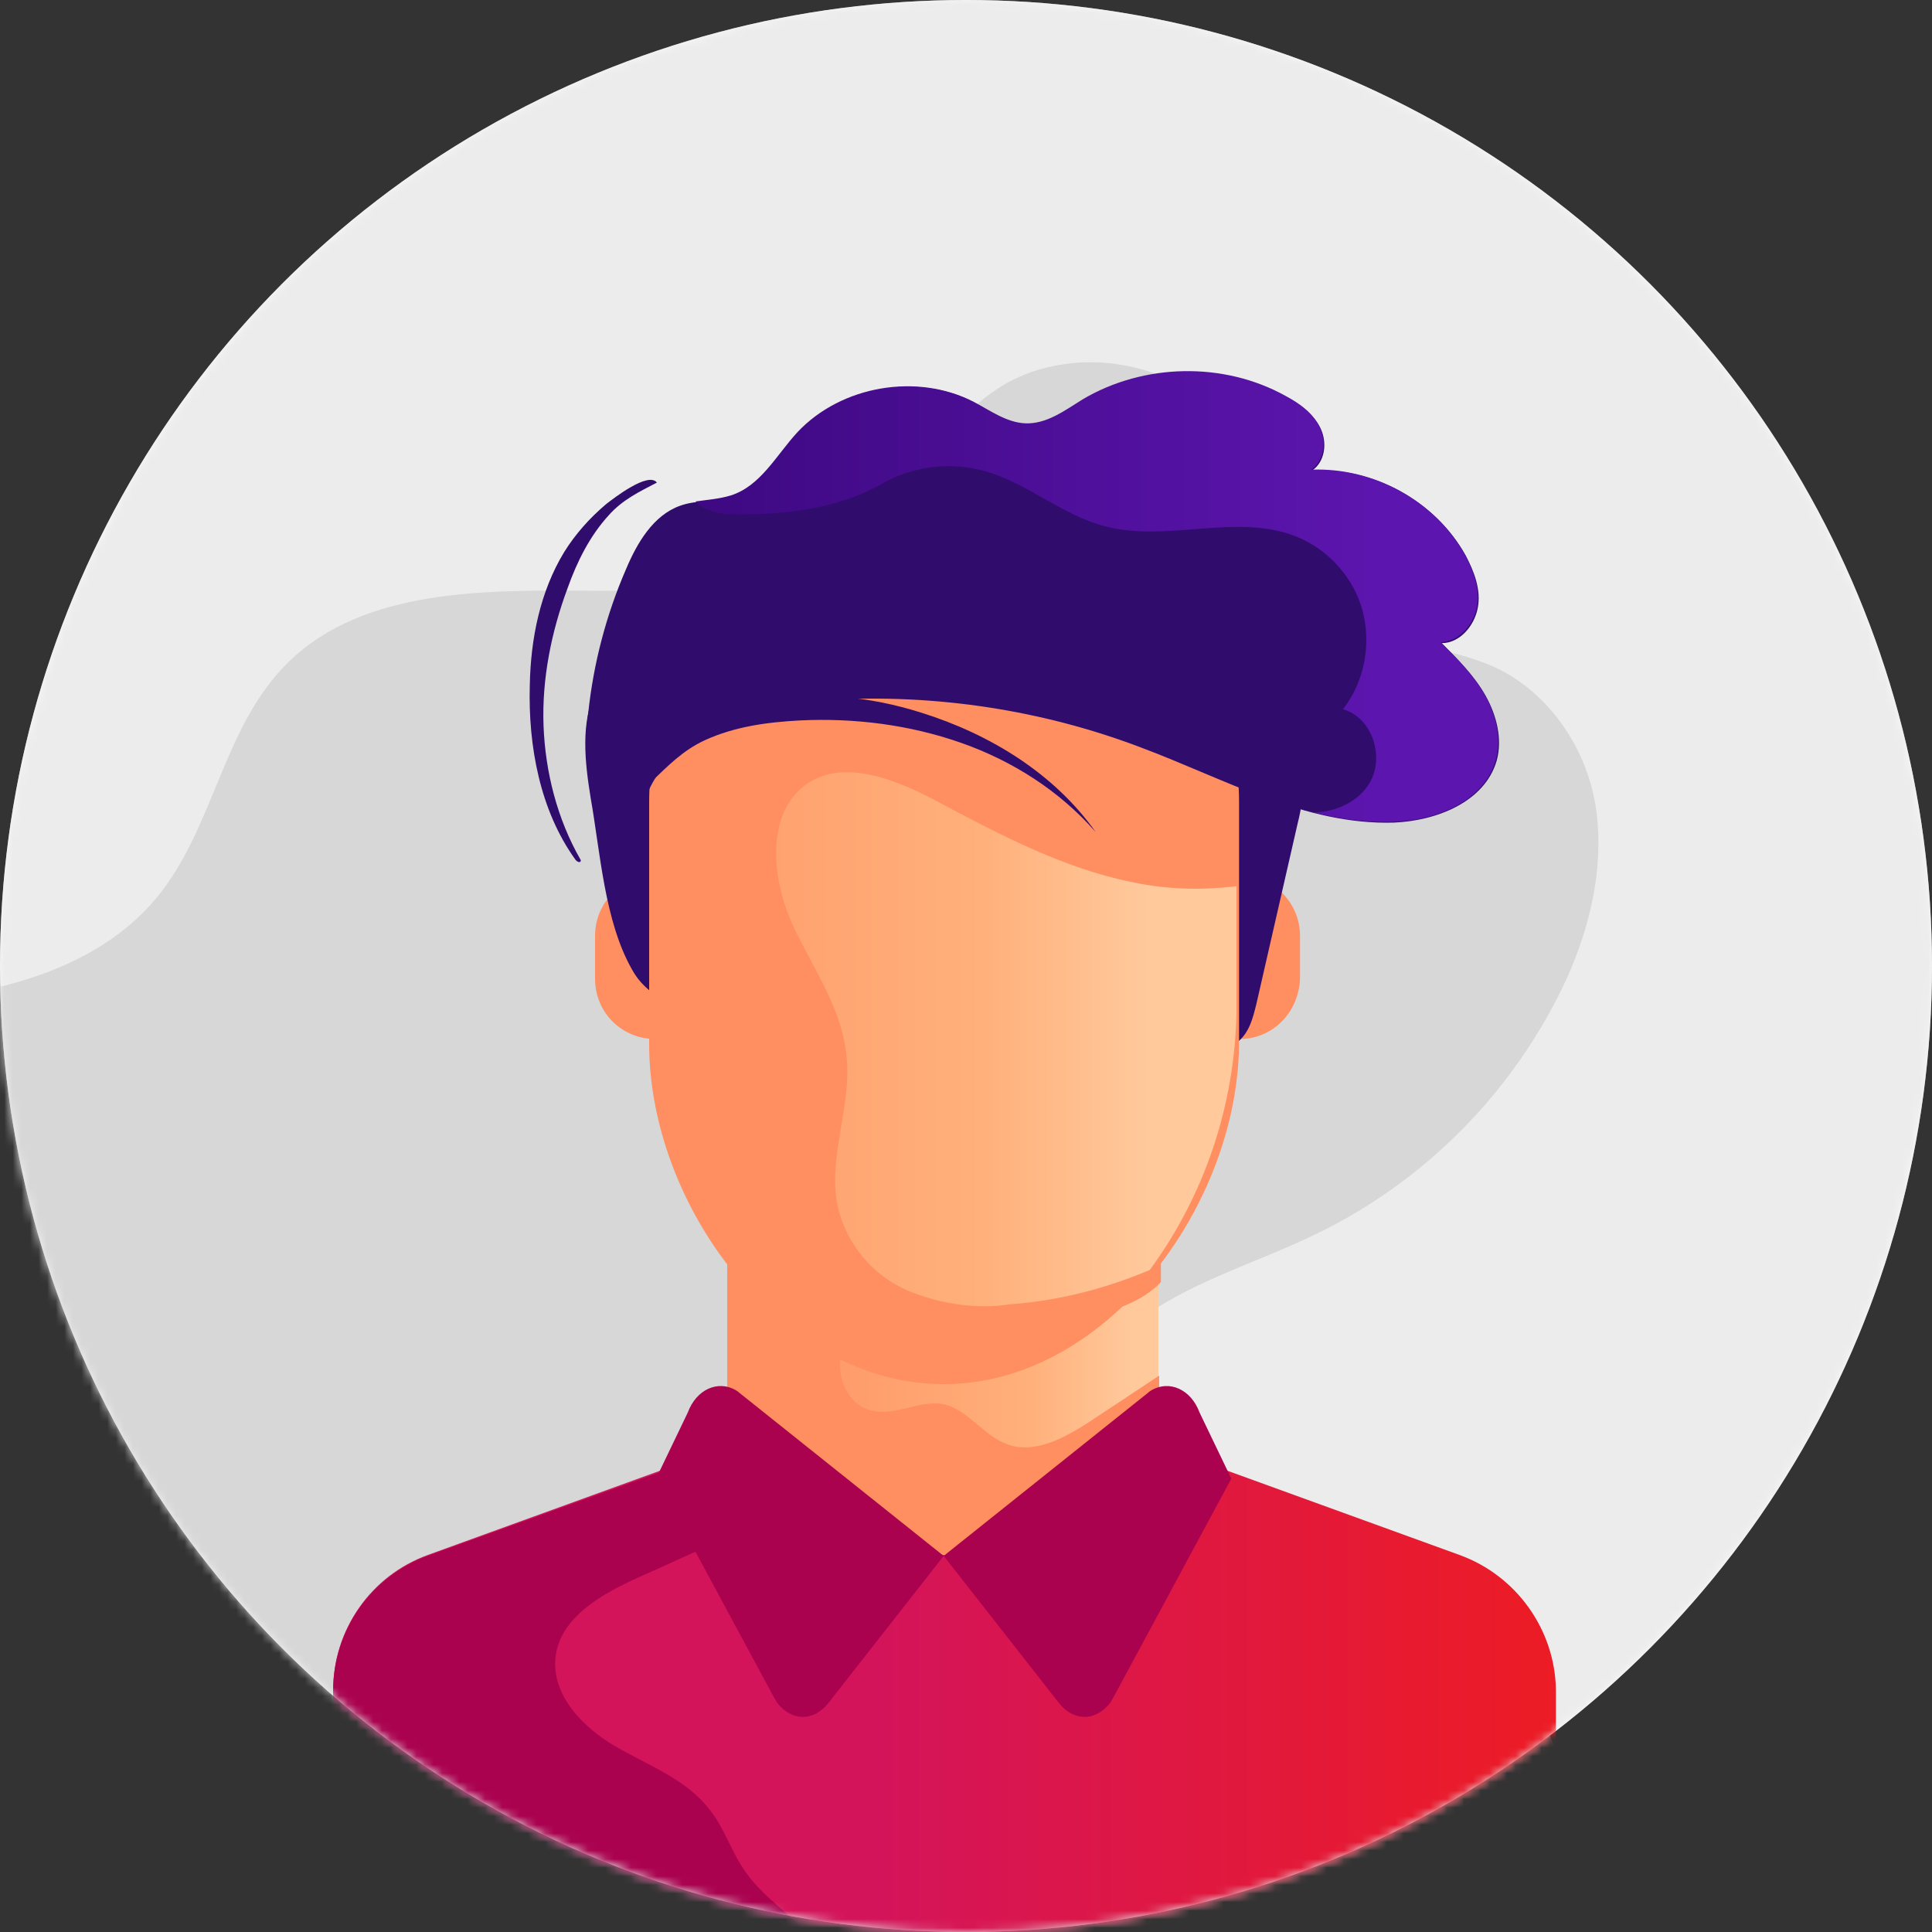 <?xml version="1.0" encoding="UTF-8"?>
<svg width="225px" height="225px" viewBox="0 0 225 225" version="1.1" xmlns="http://www.w3.org/2000/svg" xmlns:xlink="http://www.w3.org/1999/xlink">
    <rect x="0" y="0" width="225" height="225" fill="#333333" stroke="none"/>
    <!-- Generator: Sketch 52.6 (67491) - http://www.bohemiancoding.com/sketch -->
    <title>avatar</title>
    <desc>Created with Sketch.</desc>
    <defs>
        <circle id="path-1" cx="112.5" cy="112.5" r="112.5"></circle>
        <linearGradient x1="-0.039%" y1="50.019%" x2="99.969%" y2="50.019%" id="linearGradient-3">
            <stop stop-color="#D4145A" offset="44.72%"></stop>
            <stop stop-color="#ED1C24" offset="100%"></stop>
        </linearGradient>
        <linearGradient x1="0.095%" y1="49.979%" x2="100.085%" y2="49.979%" id="linearGradient-4">
            <stop stop-color="#FF8F61" offset="0%"></stop>
            <stop stop-color="#FFB07B" offset="70.05%"></stop>
            <stop stop-color="#FFC99C" offset="93.65%"></stop>
        </linearGradient>
        <linearGradient x1="-58.982%" y1="49.939%" x2="91.07%" y2="49.939%" id="linearGradient-5">
            <stop stop-color="#FF8F61" offset="0%"></stop>
            <stop stop-color="#FFB07B" offset="70.05%"></stop>
            <stop stop-color="#FFC99C" offset="93.65%"></stop>
        </linearGradient>
        <linearGradient x1="-36.972%" y1="50.055%" x2="84.24%" y2="50.055%" id="linearGradient-6">
            <stop stop-color="#30036E" offset="0%"></stop>
            <stop stop-color="#5C15AE" offset="100%"></stop>
        </linearGradient>
    </defs>
    <g id="Page-1" stroke="none" stroke-width="1" fill="none" fill-rule="evenodd">
        <g id="avatar">
            <g id="Layer_2">
                <g id="Group">
                    <mask id="mask-2" fill="white">
                        <use xlink:href="#path-1"></use>
                    </mask>
                    <use id="Oval" fill="#F8F8F8" xlink:href="#path-1"></use>
                    <circle id="Oval-Copy" fill="#EDECEC" mask="url(#mask-2)" cx="112.5" cy="112.5" r="112.5"></circle>
                    <path d="M69.2,68.8 C56.6,68.7 42.4,68.5 33.6,77.1 C25.9,84.6 25,96.4 18.2,104.6 C10.1,114.3 -4.2,116.6 -17.2,117 C-30.2,117.4 -43.9,116.9 -55.2,123 C-66.7,129.3 -73.6,142.4 -72,155 C-69.8,172 -53.6,186.3 -55.4,203.4 C-56.3,212.2 -62,219.9 -68.1,226.5 C-74.2,233.1 -81.1,239.3 -85.5,247.2 C-89.9,255.1 -91.1,265.2 -85.8,272.4 C-79,281.7 -64.3,282.3 -53.5,277.6 C-42.7,272.9 -34.6,264.1 -25.6,256.7 C-16.6,249.3 -5.3,242.9 6.4,244.4 C23.5,246.5 33.3,263.5 46.8,273.7 C60.1,283.7 77.9,287.2 94.8,285.6 C111.7,284 127.6,277.5 142.2,269.2 C153.7,262.7 164.7,254.9 172.5,244.6 C180.4,234.3 184.9,221.2 182.5,208.7 C180.1,196.2 170,184.7 156.8,182.4 C151.4,181.5 145.8,182 140.4,181.5 C135,181 129.2,179.1 126.2,174.7 C121.8,168.2 125.7,159.2 131.9,154.3 C138.1,149.4 146.1,147.2 153.3,143.7 C166.1,137.5 176.4,127 182.4,114.1 C185.2,107.9 186.8,101.1 185.9,94.4 C185,87.7 180.9,81.2 174.7,78 C168.2,74.8 159.8,75.2 154.6,70.3 C150,66 149.5,59.2 146.7,53.7 C142.6,45.9 133,41.1 124,42.4 C112.6,44 109.6,53.2 102.1,59.7 C93.2,67.4 80.7,68.9 69.2,68.8 Z" id="Path" fill="#D7D7D7" mask="url(#mask-2)"></path>
                    <g mask="url(#mask-2)" id="Path">
                        <g transform="translate(38, 43)">
                            <path d="M132,138.1 L97,125.4 L71.9,138.1 L46.8,125.4 L11.8,138.1 C5.2,140.5 0.8,146.8 0.8,153.8 L0.8,179.8 C0.8,182.1 2.7,184 5,184 L139,184 C141.3,184 143.2,182.1 143.2,179.8 L143.2,153.8 C143.1,146.8 138.6,140.5 132,138.1 Z" fill="url(#linearGradient-3)"></path>
                            <polygon fill="url(#linearGradient-4)" points="46.7 96.1 96.9 96.1 96.9 133.8 72 138.1 46.7 133.8"></polygon>
                            <path d="M89,122.5 C86.1,124.4 82.5,126.4 79.3,125.2 C76.5,124.2 74.6,121 71.7,120.5 C69,120.1 66.3,121.9 63.6,121.3 C60.2,120.6 58.8,116 60.6,112.9 C62.4,109.9 65.9,108.5 69.4,108.4 C72.9,108.3 76.3,109.2 79.7,109.9 C85.1,110.8 91.2,110.7 95.7,107.6 C96.2,107.2 96.7,106.9 97.2,106.3 L97.2,96 L46.7,96 L46.7,133.7 L72,138 L97,133.7 L97,117.2 L89,122.5 Z" fill="#FF8F61"></path>
                            <path d="M71.9,138.2 L58.5,155.3 C56.8,157.5 54.2,157.5 52.5,155.3 C52.4,155.2 52.3,154.9 52.2,154.8 L38.4,129.2 L42.1,121.5 C43.1,118.8 45.6,117.7 47.7,118.9 C47.8,119 47.9,119 48.1,119.2 L71.9,138.2 Z" fill="#AA024F"></path>
                            <path d="M71.9,138.2 L85.3,155.3 C87,157.5 89.6,157.5 91.3,155.3 C91.4,155.2 91.5,154.9 91.6,154.8 L105.4,129.2 L101.7,121.5 C100.7,118.8 98.2,117.7 96.1,118.9 C96,119 95.9,119 95.7,119.2 L71.9,138.2 Z" fill="#AA024F"></path>
                            <path d="M48.9,175.1 C47.2,172.8 46.4,169.9 44.6,167.7 C41.9,164.2 37.5,162.6 33.7,160.4 C29.9,158.2 26.2,154.4 26.7,150 C27.2,145.3 32.3,142.5 36.6,140.6 L60.1,130 L46.8,125.6 L11.8,138.2 C5.2,140.6 0.8,146.9 0.8,153.9 L0.8,179.9 C0.8,182.2 2.7,184.1 5,184.1 L57.8,184.1 C57.3,183.4 56.6,182.7 56,182.1 C53.7,179.7 50.8,177.8 48.9,175.1 Z" fill="#AA024F"></path>
                            <path d="M106.4,78 L38.3,78 C34.4,78 31.3,74.9 31.3,71 L31.3,66 C31.3,62.1 34.4,59 38.3,59 L106.4,59 C110.3,59 113.4,62.1 113.4,66 L113.4,70.9 C113.3,74.8 110.3,78 106.4,78 Z" fill="#FF8F61"></path>
                            <path d="M30.8,50 C30.1,45.7 29.6,41.2 31.4,37.3 C33.5,32.9 38.1,30.5 42.6,28.9 C58.2,23.7 75.3,25.1 89.7,33.1 C95,36 99.9,39.8 105.5,41.9 C108.5,42.9 112.1,44 113.3,46.9 C114,48.8 113.6,51 113.1,53 L108.3,74 C107.9,75.6 107.5,77.2 106.2,78.3 C104.7,79.5 102.7,79.3 101,79.2 L60.5,76 C53.7,75.5 39.6,77.3 35.6,69.9 C32.4,64.3 31.9,56.2 30.8,50 Z" fill="#300C6D"></path>
                            <path d="M71.9,118.2 C90.9,118.2 106.3,97.3 106.3,78.3 L106.3,50.3 C106.3,35.5 94.2,23.5 79.5,23.5 L64.4,23.5 C49.6,23.5 37.6,35.6 37.6,50.3 L37.6,78.4 C37.5,97.3 52.9,118.2 71.9,118.2 Z" fill="#FF8F61"></path>
                            <path d="M67.7,107.3 C63.6,105.5 60.7,102 59.6,97.7 C58.3,91.9 61.2,86 60.6,80.1 C60.1,74.5 56.7,69.8 54.4,64.9 C52.1,60 51.2,53.1 54.8,49.3 C59,44.9 65.8,47.5 70.9,50.2 C78.2,54.1 85.8,58.1 93.7,59.7 C97.8,60.6 101.9,60.7 106,60.2 L106,74.9 C105.8,85.7 102.3,96.2 95.9,104.9 C90.7,107.1 85.2,108.5 79.6,108.9 C75.8,109.5 71.6,108.9 67.7,107.3 Z" fill="url(#linearGradient-5)"></path>
                            <path d="M34.9,23.3 C36.2,20.2 38.1,17 41.2,15.9 C43.1,15.2 45.3,15.5 47.2,14.8 C50.6,13.6 52.5,10 55,7.4 C60.1,2 68.9,0.4 75.5,3.9 C77.4,4.9 79.3,6.3 81.5,6.4 C84,6.5 86.1,4.8 88.2,3.6 C95.3,-0.6 104.6,-0.8 111.8,3.2 C113.4,4.1 115,5.2 115.8,6.9 C116.6,8.6 116.3,10.8 114.8,11.8 C122,11.4 129.2,15.4 132.7,21.7 C133.7,23.6 134.5,25.7 134.1,27.8 C133.7,29.9 132,31.9 129.9,31.9 C131.8,33.8 133.7,35.7 135,38 C136.3,40.3 137,43.1 136.3,45.6 C134.9,50.4 129.3,52.6 124.3,52.8 C114,53.1 104.6,47.7 95,44.1 C83.5,39.7 71,37.8 58.7,38.5 C53.8,38.8 48.8,39.5 44.5,41.8 C40.2,44.2 36.7,48.5 36.5,53.3 C36.5,52.6 34.5,50.6 34.1,50 C33.2,48.8 32.3,47.6 31.4,46.3 C29.9,44.2 30.2,42.7 30.5,40.1 C31.1,34.3 32.6,28.6 34.9,23.3 Z" fill="#300C6D"></path>
                            <path d="M44.1,43.2 C47.6,41.6 51.4,41.1 55.2,40.9 C61.5,40.6 67.9,41.4 73.9,43.5 C79.9,45.6 85.4,49.1 89.6,53.9 C84.8,47.1 77.3,42.5 69.3,40 C63.3,38.1 56.8,37.4 50.7,38.9 C47.9,39.6 45.2,40.7 42.8,42.3 C41.7,43 36.8,46.4 38,47.9 C39.8,46.2 41.5,44.4 44.1,43.2 Z" fill="#300C6D"></path>
                            <path d="M115,51.6 C118,52.4 121.1,52.8 124.2,52.7 C129.2,52.6 134.9,50.3 136.2,45.5 C136.9,42.9 136.2,40.2 134.9,37.9 C133.6,35.6 131.7,33.7 129.8,31.8 C131.9,31.7 133.6,29.8 134,27.7 C134.4,25.6 133.6,23.5 132.6,21.6 C129.1,15.3 121.9,11.4 114.7,11.7 C116.2,10.7 116.5,8.4 115.7,6.8 C114.9,5.1 113.4,4 111.7,3.1 C104.5,-0.9 95.2,-0.7 88.1,3.5 C86,4.8 83.9,6.4 81.4,6.3 C79.2,6.2 77.3,4.8 75.4,3.8 C68.8,0.4 60,1.9 54.9,7.3 C52.4,10 50.6,13.6 47.1,14.7 C45.8,15.1 44.4,15.2 43,15.4 C44.1,16.6 46,16.9 47.7,16.9 C53.4,17 59.7,16.2 64.6,13.4 C68.2,11.3 72.7,10.7 76.8,11.9 C81.7,13.3 85.7,17 90.7,18.3 C98,20.2 106,16.7 113,19.5 C116.7,21 119.7,24.3 120.7,28.2 C121.7,32.1 120.9,36.4 118.4,39.6 C121.6,40.5 123.1,44.6 121.8,47.6 C120.7,50.1 117.8,51.6 115,51.6 Z" fill="url(#linearGradient-6)"></path>
                            <path d="M32.9,17 C30.7,19.4 29.2,22.4 28.1,25.5 C26.2,30.6 25.1,36.1 25.3,41.5 C25.5,46.9 26.9,52.4 29.6,57.1 C29.7,57.2 29.6,57.4 29.5,57.4 C29.2,57.4 29,57.1 29,57.1 C24.9,51.4 23.5,43.9 23.7,36.8 C23.8,31.4 24.9,25.9 27.7,21.3 C29,19.2 30.7,17.3 32.6,15.7 C33.5,15 37.5,11.9 38.5,13.2 C36.4,14.3 34.5,15.2 32.9,17 Z" fill="#300C6D"></path>
                        </g>
                    </g>
                </g>
                <g id="Layer_1" transform="translate(38, 43)"></g>
            </g>
        </g>
    </g>
</svg>